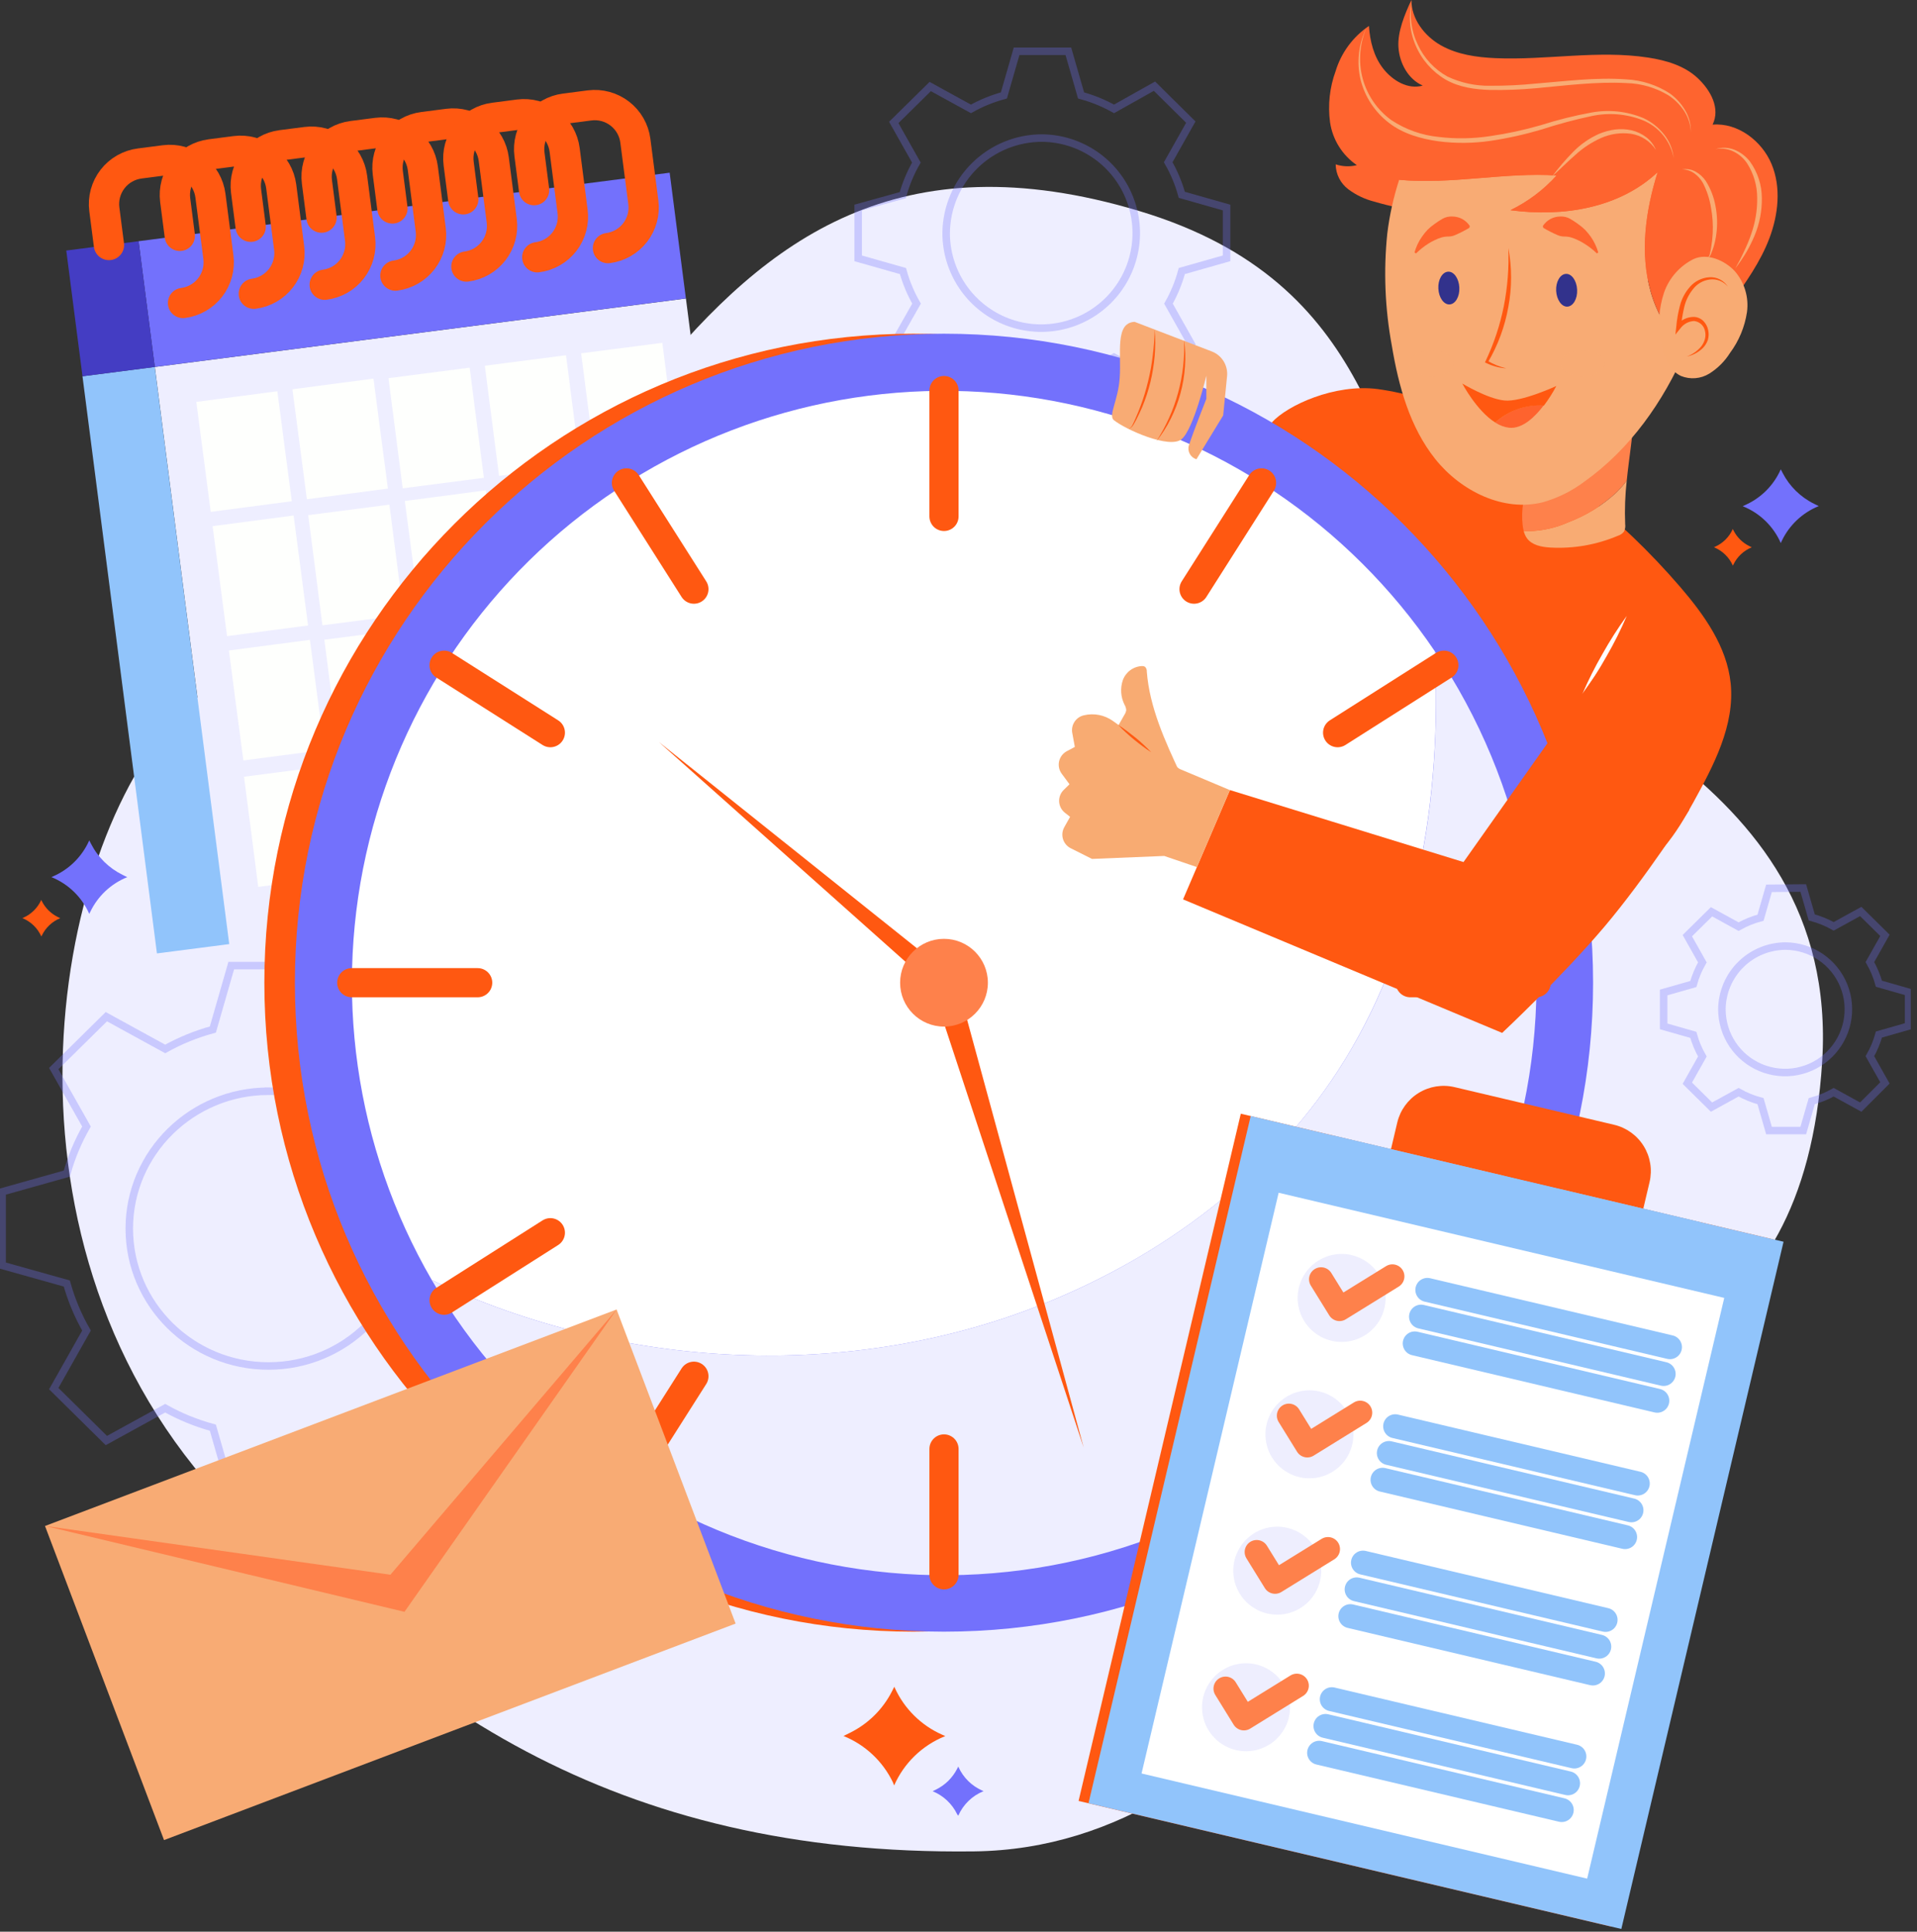 <svg width="255" height="257" viewBox="0 0 255 257" fill="none" xmlns="http://www.w3.org/2000/svg">
<rect x="0" y="0" width="255" height="257" fill="#333333" stroke="none"/>
<g clip-path="url(#clip0_2_4668)">
<path d="M27.209 196.849C-2.767 161.549 7.736 109.227 25.581 93.377C43.425 77.527 71.738 68.81 86.906 50.284C102.075 31.758 119.547 18.494 151.483 28.056C183.42 37.618 182.946 62.426 192.525 77.809C202.104 93.191 244.819 101.75 242.39 141.18C239.962 180.61 212.843 180.537 200.481 190.251C188.119 199.964 168.612 245.835 129.593 246.314C81.751 246.9 52.581 226.723 27.209 196.849Z" fill="#EEEEFF"/>
<g opacity="0.3">
<path d="M135.228 6.824L133.538 12.701C132.008 13.113 130.536 13.713 129.154 14.487L123.739 11.512L118.888 16.29L121.897 21.632C121.114 22.994 120.507 24.45 120.088 25.965L114.155 27.61V34.371L120.111 36.062C120.529 37.576 121.137 39.032 121.919 40.395L118.888 45.736L123.722 50.514L129.137 47.539C130.524 48.315 132.002 48.915 133.538 49.325L135.228 55.219H142.085L143.775 49.342C145.315 48.927 146.797 48.321 148.187 47.539L153.602 50.514L158.436 45.736L155.428 40.395C156.201 39.031 156.797 37.575 157.202 36.062L163.158 34.371V27.61L157.202 25.919C156.786 24.404 156.178 22.948 155.394 21.587L158.403 16.245L153.568 11.467L148.187 14.487C146.805 13.713 145.333 13.113 143.804 12.701L142.113 6.824H135.228ZM138.665 18.369C141.159 18.401 143.589 19.171 145.647 20.581C147.705 21.991 149.3 23.978 150.231 26.292C151.163 28.606 151.388 31.144 150.88 33.587C150.372 36.029 149.153 38.267 147.376 40.018C145.6 41.769 143.344 42.955 140.895 43.427C138.445 43.9 135.911 43.636 133.61 42.672C131.31 41.706 129.346 40.082 127.967 38.004C126.587 35.925 125.854 33.485 125.858 30.991C125.892 27.622 127.258 24.403 129.658 22.038C132.058 19.673 135.296 18.354 138.665 18.369Z" stroke="#7371FC" stroke-miterlimit="10"/>
</g>
<g opacity="0.3">
<path d="M235.313 118.184L234.187 122.094C233.167 122.366 232.187 122.765 231.268 123.283L227.667 121.305L224.45 124.483L226.45 128.039C225.931 128.945 225.526 129.912 225.245 130.918L221.3 132.045V136.552L225.245 137.679C225.526 138.685 225.931 139.653 226.45 140.559L224.45 144.114L227.667 147.292L231.268 145.314C232.187 145.832 233.167 146.231 234.187 146.503L235.313 150.413H239.872L240.999 146.503C242.017 146.229 242.998 145.83 243.917 145.314L247.518 147.292L250.735 144.074L248.735 140.519C249.253 139.613 249.656 138.646 249.935 137.64L253.879 136.513V132.005L249.935 130.878C249.656 129.873 249.253 128.906 248.735 127.999L250.735 124.444L247.518 121.266L243.917 123.244C242.998 122.728 242.017 122.328 240.999 122.055L239.872 118.145L235.313 118.184ZM237.567 125.869C239.226 125.891 240.842 126.402 242.211 127.339C243.581 128.276 244.642 129.597 245.262 131.136C245.883 132.675 246.034 134.363 245.698 135.988C245.361 137.612 244.551 139.101 243.371 140.267C242.19 141.433 240.691 142.223 239.062 142.539C237.433 142.855 235.748 142.683 234.217 142.043C232.686 141.403 231.378 140.325 230.458 138.944C229.539 137.563 229.048 135.941 229.048 134.282C229.067 132.034 229.977 129.886 231.579 128.309C233.18 126.732 235.342 125.854 237.59 125.869H237.567Z" stroke="#7371FC" stroke-miterlimit="10"/>
</g>
<g opacity="0.3">
<path d="M30.759 128.469L28.313 136.977C26.103 137.575 23.974 138.442 21.974 139.557L14.148 135.264L7.15 142.166L11.506 149.88C10.376 151.852 9.496 153.956 8.886 156.145L0.282 158.563V168.35L8.886 170.761C9.496 172.948 10.376 175.051 11.506 177.021L7.15 184.746L14.148 191.654L21.974 187.355C23.973 188.475 26.102 189.344 28.313 189.941L30.759 198.432H40.67L43.109 189.941C45.323 189.344 47.454 188.475 49.454 187.355L57.28 191.654L64.273 184.746L59.923 177.021C61.055 175.052 61.935 172.949 62.543 170.761L71.152 168.35V158.563L62.543 156.157C61.936 153.963 61.056 151.854 59.923 149.88L64.273 142.155L57.28 135.253L49.454 139.546C47.452 138.43 45.322 137.564 43.109 136.966L40.67 128.469H30.759ZM35.711 145.169C40.59 145.147 45.278 147.059 48.749 150.488C52.219 153.916 54.189 158.581 54.226 163.459C54.226 173.522 45.91 181.737 35.711 181.737C25.513 181.737 17.197 173.545 17.197 163.459C17.197 153.373 25.519 145.181 35.711 145.181V145.169Z" stroke="#7371FC" stroke-miterlimit="10"/>
</g>
<path d="M118.939 237.544C120.242 234.578 122.649 232.236 125.649 231.014L125.739 230.974L125.334 230.794C122.532 229.556 120.284 227.329 119.017 224.54L118.961 224.41L118.646 225.03C117.425 227.426 115.459 229.362 113.045 230.546L112.183 230.974H112.234C115.102 232.142 117.434 234.335 118.775 237.127L118.939 237.544Z" fill="#FF5811"/>
<path d="M127.469 241.567C128.116 240.088 129.315 238.919 130.81 238.311H130.856L130.653 238.22C129.252 237.601 128.129 236.488 127.497 235.093L127.469 235.031L127.311 235.341C126.694 236.539 125.706 237.506 124.494 238.096L124.06 238.311C125.494 238.895 126.659 239.991 127.328 241.387L127.469 241.567Z" fill="#7371FC"/>
<path d="M236.88 72.247C235.911 70.034 234.119 68.286 231.882 67.373L231.814 67.34L232.119 67.204C234.215 66.28 235.896 64.615 236.84 62.528L236.88 62.438L237.116 62.9C238.033 64.688 239.501 66.135 241.303 67.024L241.951 67.34H241.911C239.767 68.215 238.024 69.856 237.021 71.943L236.88 72.247Z" fill="#7371FC"/>
<path d="M230.507 75.256C230.02 74.15 229.124 73.275 228.005 72.816H227.972L228.124 72.748C229.171 72.286 230.012 71.453 230.485 70.41V70.359L230.603 70.59C231.058 71.486 231.791 72.21 232.693 72.653L233.02 72.816C231.948 73.252 231.077 74.072 230.575 75.115L230.507 75.256Z" fill="#FF5811"/>
<path d="M11.872 121.582C10.902 119.37 9.11 117.623 6.874 116.708H6.806L7.111 116.573C9.205 115.646 10.885 113.981 11.832 111.897L11.872 111.801L12.108 112.263C13.023 114.053 14.491 115.5 16.295 116.387L16.943 116.708H16.904C14.758 117.58 13.015 119.219 12.013 121.306L11.872 121.582Z" fill="#7371FC"/>
<path d="M5.499 124.592C5.01 123.489 4.114 122.617 2.998 122.158H2.964L3.116 122.09C4.162 121.626 5.002 120.794 5.477 119.752V119.707L5.589 119.938C6.05 120.832 6.784 121.555 7.685 122L8.012 122.158C6.94 122.597 6.068 123.418 5.567 124.463L5.499 124.592Z" fill="#FF5811"/>
<path d="M183.223 51.758C187.36 52.326 191.365 53.617 195.055 55.573C205.878 61.194 215.528 68.83 223.487 78.072C226.687 81.79 229.713 86.027 230.214 90.907C230.778 96.502 227.96 101.821 225.256 106.74C223.002 110.836 220.252 115.31 215.722 116.499C212.015 117.474 208.127 115.935 204.774 114.048C191.674 106.757 181.848 94.327 176.213 80.415C173.531 73.971 172.404 66.985 172.923 60.024C173.052 58.001 167.75 57.816 169.176 56.21C171.215 53.933 177.526 51.032 183.223 51.758Z" fill="#FF5811"/>
<path d="M216.393 63.922C215.965 64.511 215.486 65.062 214.962 65.567C213.129 67.258 210.988 68.582 208.657 69.466C206.97 70.225 205.147 70.634 203.298 70.666C203.091 70.665 202.884 70.651 202.678 70.627C202.76 70.983 202.909 71.319 203.118 71.619C203.8 72.543 205.068 72.779 206.211 72.847C209.297 73.022 212.382 72.484 215.226 71.275C215.548 71.177 215.83 70.98 216.032 70.711C216.18 70.399 216.231 70.05 216.179 69.709C216.102 67.777 216.174 65.843 216.393 63.922Z" fill="#F8AB73"/>
<path d="M208.657 69.467C210.988 68.583 213.129 67.259 214.962 65.568C215.486 65.063 215.965 64.512 216.393 63.923C216.708 60.801 217.244 57.725 217.407 54.547C214.201 53.792 209.028 57.116 206.797 59.218C203.918 61.922 202.109 65.895 202.538 69.822C202.565 70.094 202.612 70.363 202.678 70.628C202.884 70.652 203.091 70.665 203.298 70.667C205.147 70.635 206.97 70.226 208.657 69.467Z" fill="#FE814B"/>
<path d="M230.242 40.36C232.197 37.616 234.186 34.832 235.37 31.688C236.553 28.544 236.947 24.927 235.657 21.834C234.367 18.74 231.149 16.295 227.808 16.582C228.862 14.424 227.577 12.03 225.819 10.384C224.061 8.739 221.638 8.029 219.261 7.663C212.544 6.626 205.687 8.035 198.898 7.736C196.39 7.623 193.827 7.257 191.646 6.018C189.465 4.778 187.741 2.507 187.741 0C186.862 1.91 185.876 4.22 186.023 6.316C186.169 8.412 187.319 10.542 189.251 11.387C187.302 11.951 185.262 10.739 184 9.134C182.738 7.528 182.231 5.477 182.096 3.454C179.977 4.889 178.414 7.007 177.667 9.455C176.87 11.631 176.615 13.969 176.923 16.267C177.091 17.413 177.495 18.512 178.109 19.494C178.722 20.477 179.533 21.321 180.49 21.974C179.559 22.206 178.583 22.169 177.672 21.867C177.681 22.514 177.838 23.15 178.131 23.726C178.424 24.302 178.846 24.804 179.363 25.192C180.399 25.961 181.576 26.518 182.828 26.831C187.054 28.099 191.494 28.443 195.827 29.282C206.053 31.271 215.497 36.01 225.216 39.757C226.58 40.287 228.828 40.709 230.242 40.36Z" fill="#FE642F"/>
<path d="M219.576 38.831C218.111 33.636 218.889 28.047 220.506 22.902C215.395 27.714 207.879 28.897 200.92 27.973C203.245 26.841 205.33 25.273 207.062 23.353C200.148 22.902 193.015 24.587 186.119 23.917C185.36 26.25 184.829 28.653 184.535 31.089C184.025 36.064 184.23 41.087 185.144 46.004C186.04 51.379 187.533 56.839 190.936 61.093C194.339 65.347 200.025 68.175 205.304 66.801C207.262 66.237 209.101 65.32 210.73 64.096C216.832 59.769 221.267 53.436 224.253 46.539C222.023 44.442 220.406 41.777 219.576 38.831Z" fill="#F8AB74"/>
<path d="M207.062 23.337C205.33 25.256 203.245 26.825 200.92 27.957C207.879 28.898 215.395 27.715 220.506 22.886C218.889 28.03 218.111 33.62 219.576 38.815C220.404 41.767 222.021 44.438 224.253 46.539C224.629 45.645 224.993 44.742 225.346 43.829C226.89 39.932 227.75 35.798 227.887 31.608C227.921 27.427 226.89 23.156 224.478 19.747C221.098 14.935 215.3 12.282 209.513 11.194C206.69 10.591 203.778 10.53 200.932 11.014C197.173 11.758 192.057 13.871 189.618 17.032C188.08 19.121 186.902 21.452 186.13 23.928C193.015 24.57 200.149 22.886 207.062 23.337Z" fill="#FE642F"/>
<path d="M221.368 38.877C220.634 41.055 220.496 43.39 220.968 45.639C221.289 47.38 221.999 49.267 223.605 50.023C224.214 50.269 224.872 50.368 225.527 50.313C226.182 50.259 226.815 50.051 227.374 49.707C228.488 49.007 229.43 48.066 230.13 46.952C231.315 45.356 232.089 43.492 232.383 41.526C232.516 40.551 232.438 39.559 232.156 38.617C231.875 37.674 231.395 36.803 230.749 36.06C229.431 34.652 227.104 33.62 225.284 34.466C223.457 35.374 222.054 36.956 221.368 38.877Z" fill="#F8AB73"/>
<path d="M229.842 38.14C229.554 37.788 229.18 37.517 228.757 37.35C228.334 37.183 227.876 37.127 227.425 37.187C226.99 37.243 226.571 37.384 226.191 37.603C225.811 37.822 225.478 38.113 225.211 38.461C224.651 39.151 224.252 39.958 224.044 40.822C223.835 41.711 223.685 42.612 223.594 43.521L223.03 43.29C223.303 42.931 223.656 42.642 224.061 42.447C224.467 42.251 224.913 42.153 225.363 42.163C225.831 42.191 226.273 42.392 226.603 42.726C226.926 43.064 227.143 43.489 227.228 43.949C227.32 44.38 227.3 44.828 227.172 45.25C227.03 45.648 226.803 46.01 226.507 46.31C225.917 46.885 225.173 47.276 224.366 47.437C225.112 47.168 225.775 46.708 226.287 46.101C226.522 45.803 226.695 45.46 226.794 45.093C226.884 44.738 226.884 44.366 226.794 44.011C226.722 43.669 226.544 43.359 226.285 43.125C226.025 42.892 225.699 42.746 225.352 42.709C224.997 42.724 224.649 42.819 224.335 42.986C224.021 43.152 223.749 43.387 223.537 43.673L222.861 44.512L222.98 43.453C223.061 42.513 223.224 41.582 223.464 40.67C223.709 39.731 224.172 38.864 224.816 38.14C225.142 37.77 225.538 37.469 225.981 37.253C226.424 37.038 226.905 36.912 227.397 36.883C227.88 36.856 228.361 36.958 228.79 37.179C229.22 37.4 229.583 37.732 229.842 38.14Z" fill="#FF5811"/>
<path d="M200.639 32.996C201.129 35.587 201.129 38.248 200.639 40.839C200.177 43.44 199.255 45.938 197.917 48.215L197.844 47.978C198.229 48.214 198.632 48.419 199.05 48.592C199.475 48.761 199.912 48.898 200.357 49.004C199.894 48.979 199.435 48.904 198.988 48.778C198.535 48.659 198.095 48.494 197.675 48.288L197.528 48.215L197.607 48.051C198.717 45.719 199.535 43.259 200.041 40.727C200.537 38.181 200.737 35.587 200.639 32.996Z" fill="#FF5811"/>
<path d="M198.898 56.211C199.453 56.587 200.091 56.827 200.757 56.909C202.521 57.078 204.183 55.467 205.349 53.929C204.176 53.861 203.001 54.028 201.894 54.42C200.786 54.812 199.767 55.421 198.898 56.211Z" fill="#FE632E"/>
<path d="M200.098 53.281C197.844 53.05 194.514 51.027 194.514 51.027C194.514 51.027 196.418 54.656 198.898 56.211C199.772 55.423 200.796 54.818 201.907 54.431C203.019 54.044 204.197 53.883 205.372 53.957C205.992 53.136 206.544 52.265 207.023 51.354C207.023 51.354 202.346 53.529 200.098 53.281Z" fill="#FF5811"/>
<path d="M194.12 38.248C194.182 39.448 193.607 40.451 192.835 40.502C192.063 40.553 191.392 39.6 191.33 38.4C191.268 37.2 191.849 36.197 192.621 36.147C193.393 36.096 194.063 37.048 194.12 38.248Z" fill="#32328C"/>
<path d="M209.789 38.541C209.851 39.741 209.271 40.744 208.504 40.795C207.738 40.846 207.062 39.888 207 38.693C206.938 37.499 207.518 36.49 208.29 36.439C209.062 36.389 209.733 37.341 209.789 38.541Z" fill="#32328C"/>
<path d="M188.158 33.587C188.367 32.845 188.699 32.142 189.139 31.508C189.363 31.182 189.612 30.873 189.882 30.584C190.173 30.293 190.49 30.029 190.829 29.796C191.176 29.54 191.537 29.305 191.911 29.091C192.299 28.881 192.738 28.782 193.179 28.804C193.643 28.803 194.101 28.919 194.509 29.14C194.917 29.362 195.264 29.682 195.517 30.072L195.449 30.314C194.824 30.686 194.175 31.015 193.505 31.3C193.241 31.41 192.958 31.467 192.672 31.469C192.365 31.466 192.06 31.506 191.764 31.587C191.462 31.675 191.168 31.79 190.885 31.931C190.583 32.068 190.291 32.226 190.012 32.404C189.416 32.782 188.863 33.222 188.361 33.717L188.158 33.587Z" fill="#FE642E"/>
<path d="M212.42 33.717C211.906 33.219 211.339 32.779 210.73 32.404C210.451 32.226 210.159 32.068 209.857 31.931C209.575 31.79 209.281 31.675 208.978 31.587C208.684 31.506 208.381 31.466 208.076 31.469C207.788 31.467 207.503 31.409 207.237 31.3C206.567 31.015 205.918 30.686 205.293 30.314L205.225 30.072C205.477 29.683 205.822 29.364 206.228 29.143C206.635 28.922 207.09 28.805 207.552 28.804C207.993 28.782 208.432 28.881 208.82 29.091C209.194 29.305 209.555 29.54 209.902 29.796C210.241 30.03 210.56 30.294 210.854 30.584C211.131 30.872 211.385 31.181 211.615 31.508C212.054 32.143 212.387 32.845 212.601 33.587L212.42 33.717Z" fill="#FE642E"/>
<g style="mix-blend-mode:multiply" opacity="0.4">
<path d="M193.336 48.36C193.336 49.318 192.041 50.096 190.44 50.096C188.84 50.096 187.544 49.318 187.544 48.36C187.544 47.403 188.84 46.625 190.44 46.625C192.041 46.625 193.336 47.403 193.336 48.36Z" fill="#F8AB74"/>
</g>
<g style="mix-blend-mode:multiply" opacity="0.4">
<path d="M213.429 48.36C213.429 49.318 212.133 50.096 210.533 50.096C208.933 50.096 207.637 49.318 207.637 48.36C207.637 47.403 208.933 46.625 210.533 46.625C212.133 46.625 213.429 47.403 213.429 48.36Z" fill="#F8AB74"/>
</g>
<path d="M187.831 0.098C187.446 2.071 187.713 4.116 188.592 5.924C189.417 7.729 190.8 9.222 192.536 10.183C194.325 11.027 196.284 11.447 198.261 11.412C200.261 11.42 202.26 11.324 204.25 11.124C208.245 10.809 212.274 10.262 216.336 10.561C218.389 10.664 220.379 11.305 222.106 12.42C222.941 13.021 223.641 13.788 224.163 14.674C224.685 15.55 224.949 16.556 224.923 17.576C224.882 16.572 224.568 15.598 224.016 14.759C223.472 13.929 222.762 13.221 221.931 12.68C220.228 11.654 218.285 11.093 216.297 11.051C212.313 10.843 208.313 11.372 204.307 11.739C202.291 11.923 200.268 12 198.244 11.97C196.227 11.908 194.12 11.632 192.305 10.595C190.519 9.546 189.118 7.95 188.31 6.042C187.494 4.169 187.326 2.077 187.831 0.098Z" fill="#F8AB74"/>
<path d="M222.636 21.039C222.428 19.908 221.935 18.849 221.203 17.961C220.471 17.074 219.526 16.388 218.455 15.968C216.321 15.146 213.994 14.96 211.756 15.432C209.505 15.909 207.282 16.505 205.096 17.219C202.869 17.882 200.598 18.389 198.3 18.734C195.985 19.076 193.634 19.097 191.314 18.796C189.015 18.464 186.665 17.816 184.772 16.357C182.883 14.915 181.543 12.872 180.974 10.564C180.441 8.274 180.714 5.87 181.746 3.758C180.839 5.884 180.673 8.253 181.273 10.485C181.877 12.689 183.212 14.623 185.059 15.968C186.953 17.227 189.128 18.002 191.393 18.222C193.662 18.494 195.957 18.456 198.216 18.109C200.488 17.783 202.734 17.299 204.938 16.661C207.154 15.955 209.412 15.39 211.699 14.97C214.023 14.543 216.421 14.8 218.602 15.709C219.669 16.206 220.607 16.945 221.34 17.867C222.074 18.774 222.525 19.877 222.636 21.039Z" fill="#F8AB74"/>
<path d="M220.275 19.952C219.903 19.375 219.412 18.883 218.835 18.511C218.258 18.139 217.607 17.895 216.928 17.794C215.586 17.614 214.221 17.809 212.984 18.358C211.726 18.919 210.567 19.68 209.552 20.611C208.504 21.524 207.507 22.527 206.465 23.474C207.307 22.337 208.228 21.26 209.22 20.251C210.223 19.211 211.419 18.377 212.742 17.794C213.417 17.517 214.125 17.327 214.849 17.231C215.58 17.142 216.321 17.178 217.041 17.338C217.756 17.505 218.426 17.824 219.007 18.273C219.567 18.715 220.003 19.293 220.275 19.952Z" fill="#F8AB74"/>
<path d="M228.197 19.835C229.022 19.574 229.911 19.606 230.716 19.925C231.53 20.255 232.241 20.796 232.778 21.491C233.806 22.908 234.36 24.614 234.361 26.365C234.383 28.086 234.049 29.793 233.381 31.38C233.055 32.155 232.679 32.908 232.254 33.633C231.818 34.354 231.342 35.05 230.828 35.718C231.228 34.974 231.64 34.248 231.983 33.464C232.35 32.719 232.668 31.951 232.936 31.166C233.489 29.617 233.762 27.982 233.741 26.337C233.745 24.706 233.279 23.108 232.4 21.733C231.951 21.06 231.331 20.517 230.603 20.161C229.857 19.795 229.013 19.681 228.197 19.835Z" fill="#F8AB74"/>
<path d="M223.768 22.537C224.374 22.431 224.998 22.534 225.538 22.83C226.086 23.133 226.555 23.562 226.907 24.08C227.556 25.111 227.996 26.26 228.203 27.461C228.432 28.653 228.47 29.874 228.315 31.078C228.242 31.676 228.118 32.266 227.943 32.842C227.848 33.129 227.752 33.406 227.639 33.687C227.592 33.834 227.524 33.972 227.436 34.099C227.346 34.217 227.177 34.341 227.031 34.256C227.188 34.301 227.296 34.166 227.357 34.048C227.418 33.918 227.458 33.779 227.476 33.636C227.543 33.349 227.594 33.073 227.639 32.769C227.738 32.195 227.8 31.615 227.825 31.033C227.885 29.877 227.805 28.717 227.588 27.579C227.405 26.441 227.04 25.34 226.507 24.317C226.227 23.823 225.843 23.395 225.38 23.066C224.91 22.728 224.347 22.543 223.768 22.537Z" fill="#F8AB74"/>
<path d="M91.24 39.712L20.594 48.824L30.499 125.612L101.145 116.499L91.24 39.712Z" fill="#EEEEFF"/>
<path d="M89.079 22.977L18.433 32.09L20.591 48.821L91.237 39.708L89.079 22.977Z" fill="#7371FC"/>
<path d="M20.588 48.818L10.971 50.059L20.876 126.846L30.493 125.605L20.588 48.818Z" fill="#91C4FB"/>
<path d="M18.434 32.092L8.816 33.332L10.975 50.063L20.592 48.823L18.434 32.092Z" fill="#443DC3"/>
<path d="M36.891 52.054L26.114 53.469L28.035 68.1L38.812 66.685L36.891 52.054Z" fill="#FEFFFD"/>
<path d="M49.677 50.374L38.9 51.789L40.821 66.421L51.598 65.005L49.677 50.374Z" fill="#FEFFFD"/>
<path d="M62.472 48.916L51.676 50.309L53.567 64.966L64.363 63.574L62.472 48.916Z" fill="#FEFFFD"/>
<path d="M75.29 47.264L64.493 48.656L66.384 63.314L77.18 61.922L75.29 47.264Z" fill="#FEFFFD"/>
<path d="M88.101 45.611L77.305 47.004L79.195 61.662L89.992 60.269L88.101 45.611Z" fill="#FEFFFD"/>
<path d="M39.058 68.585L28.281 70L30.202 84.632L40.979 83.216L39.058 68.585Z" fill="#FEFFFD"/>
<path d="M51.797 67.142L41.001 68.535L42.892 83.193L53.688 81.8L51.797 67.142Z" fill="#FEFFFD"/>
<path d="M64.628 65.237L53.851 66.652L55.773 81.284L66.55 79.869L64.628 65.237Z" fill="#FEFFFD"/>
<path d="M77.426 63.838L66.63 65.231L68.52 79.888L79.317 78.496L77.426 63.838Z" fill="#FEFFFD"/>
<path d="M90.205 61.886L79.428 63.301L81.35 77.932L92.126 76.517L90.205 61.886Z" fill="#FEFFFD"/>
<path d="M41.225 85.128L30.448 86.543L32.37 101.174L43.147 99.759L41.225 85.128Z" fill="#FEFFFD"/>
<path d="M53.939 83.717L43.143 85.109L45.033 99.767L55.83 98.375L53.939 83.717Z" fill="#FEFFFD"/>
<path d="M66.751 82.061L55.955 83.453L57.845 98.111L68.642 96.718L66.751 82.061Z" fill="#FEFFFD"/>
<path d="M79.562 80.408L68.766 81.801L70.656 96.459L81.453 95.066L79.562 80.408Z" fill="#FEFFFD"/>
<path d="M92.374 78.76L81.578 80.152L83.468 94.81L94.265 93.418L92.374 78.76Z" fill="#FEFFFD"/>
<path d="M43.258 101.943L32.462 103.336L34.353 117.994L45.149 116.601L43.258 101.943Z" fill="#FEFFFD"/>
<path d="M56.075 100.283L45.279 101.676L47.17 116.334L57.966 114.941L56.075 100.283Z" fill="#FEFFFD"/>
<path d="M68.887 98.635L58.091 100.027L59.981 114.685L70.778 113.293L68.887 98.635Z" fill="#FEFFFD"/>
<path d="M81.699 96.982L70.903 98.375L72.793 113.033L83.59 111.64L81.699 96.982Z" fill="#FEFFFD"/>
<path d="M94.51 95.326L83.714 96.719L85.605 111.377L96.401 109.984L94.51 95.326Z" fill="#FEFFFD"/>
<path d="M14.492 32.596L13.878 27.846C13.786 27.136 13.835 26.415 14.023 25.724C14.211 25.033 14.533 24.386 14.971 23.82C15.409 23.253 15.954 22.779 16.576 22.424C17.198 22.069 17.884 21.84 18.594 21.75L21.896 21.322C23.328 21.138 24.774 21.53 25.918 22.413C27.061 23.295 27.807 24.595 27.992 26.026L29.052 34.219C29.235 35.651 28.843 37.096 27.96 38.239C27.078 39.381 25.778 40.126 24.347 40.31" stroke="#FF5811" stroke-width="4.03" stroke-linecap="round" stroke-linejoin="round"/>
<path d="M23.918 31.378L23.304 26.628C23.121 25.196 23.513 23.749 24.395 22.606C25.277 21.463 26.577 20.717 28.009 20.531L31.311 20.103C32.74 19.919 34.185 20.309 35.327 21.188C36.47 22.067 37.218 23.362 37.407 24.791L38.461 32.984C38.646 34.415 38.255 35.862 37.374 37.005C36.493 38.148 35.194 38.895 33.762 39.08" stroke="#FF5811" stroke-width="4.03" stroke-linecap="round" stroke-linejoin="round"/>
<path d="M33.345 30.167L32.731 25.412C32.547 23.98 32.94 22.533 33.822 21.39C34.704 20.247 36.004 19.501 37.436 19.315L40.737 18.893C42.169 18.707 43.616 19.098 44.759 19.98C45.902 20.861 46.649 22.16 46.834 23.592L47.893 31.784C47.986 32.493 47.938 33.214 47.751 33.904C47.565 34.594 47.245 35.241 46.808 35.807C46.372 36.374 45.828 36.848 45.208 37.204C44.587 37.56 43.903 37.79 43.194 37.881" stroke="#FF5811" stroke-width="4.03" stroke-linecap="round" stroke-linejoin="round"/>
<path d="M42.771 28.952L42.157 24.196C41.974 22.765 42.365 21.319 43.246 20.176C44.127 19.033 45.425 18.287 46.856 18.1L50.147 17.677C51.578 17.493 53.024 17.885 54.167 18.766C55.31 19.647 56.057 20.945 56.243 22.376L57.297 30.569C57.483 32.001 57.092 33.447 56.21 34.59C55.329 35.734 54.03 36.48 52.598 36.665" stroke="#FF5811" stroke-width="4.03" stroke-linecap="round" stroke-linejoin="round"/>
<path d="M52.198 27.732L51.584 22.977C51.403 21.549 51.797 20.107 52.678 18.968C53.559 17.83 54.855 17.087 56.283 16.903L59.59 16.475C60.299 16.383 61.019 16.432 61.708 16.618C62.398 16.805 63.044 17.126 63.61 17.562C64.175 17.998 64.65 18.542 65.005 19.162C65.36 19.782 65.59 20.465 65.681 21.174L66.741 29.366C66.926 30.798 66.535 32.245 65.654 33.388C64.772 34.531 63.473 35.278 62.041 35.463" stroke="#FF5811" stroke-width="4.03" stroke-linecap="round" stroke-linejoin="round"/>
<path d="M61.624 26.515L61.01 21.759C60.919 21.051 60.967 20.331 61.154 19.642C61.341 18.952 61.661 18.306 62.098 17.74C62.534 17.174 63.078 16.7 63.697 16.345C64.317 15.989 65.001 15.76 65.71 15.668L69.017 15.24C69.725 15.149 70.445 15.197 71.135 15.384C71.824 15.57 72.471 15.891 73.036 16.328C73.602 16.764 74.076 17.308 74.431 17.927C74.787 18.547 75.017 19.231 75.108 19.939L76.167 28.138C76.259 28.846 76.21 29.566 76.023 30.256C75.837 30.945 75.516 31.591 75.08 32.157C74.643 32.723 74.1 33.197 73.48 33.552C72.86 33.908 72.177 34.138 71.468 34.228" stroke="#FF5811" stroke-width="4.03" stroke-linecap="round" stroke-linejoin="round"/>
<path d="M71.045 25.298L70.431 20.548C70.339 19.839 70.387 19.119 70.573 18.428C70.759 17.738 71.08 17.091 71.516 16.525C71.953 15.959 72.497 15.484 73.117 15.128C73.737 14.773 74.421 14.543 75.13 14.451L78.438 14.023C79.868 13.843 81.311 14.237 82.45 15.119C83.59 16.001 84.333 17.299 84.517 18.728L85.577 26.921C85.76 28.352 85.368 29.798 84.486 30.94C83.603 32.083 82.303 32.828 80.872 33.011" stroke="#FF5811" stroke-width="4.03" stroke-linecap="round" stroke-linejoin="round"/>
<path d="M121.508 217.084C169.194 217.084 207.851 178.427 207.851 130.741C207.851 83.055 169.194 44.398 121.508 44.398C73.822 44.398 35.165 83.055 35.165 130.741C35.165 178.427 73.822 217.084 121.508 217.084Z" fill="#FF5811"/>
<path d="M125.57 217.084C173.256 217.084 211.913 178.427 211.913 130.741C211.913 83.055 173.256 44.398 125.57 44.398C77.884 44.398 39.227 83.055 39.227 130.741C39.227 178.427 77.884 217.084 125.57 217.084Z" fill="#7371FC"/>
<path d="M139.031 173.374C154.616 167.086 168.759 156.628 177.909 142.553C188.564 126.213 191.781 106.38 190.868 86.659C179.429 69.739 161.866 57.922 141.882 53.701C121.899 49.48 101.057 53.184 83.752 64.032C66.447 74.88 54.03 92.025 49.121 111.851C44.212 131.676 47.194 152.634 57.438 170.303C82.72 182.26 113.022 183.866 139.031 173.374Z" fill="white"/>
<path d="M190.869 86.66C191.804 106.381 188.587 126.209 177.909 142.554C168.736 156.641 154.594 167.087 139.031 173.375C113.022 183.866 82.72 182.261 57.438 170.304C62.742 179.453 69.834 187.441 78.291 193.791C86.748 200.141 96.397 204.724 106.662 207.266C116.928 209.808 127.6 210.257 138.043 208.587C148.486 206.916 158.485 203.16 167.446 197.543C176.406 191.926 184.144 184.563 190.199 175.891C196.253 167.22 200.499 157.419 202.685 147.072C204.871 136.724 204.951 126.043 202.921 115.664C200.891 105.285 196.792 95.421 190.869 86.66Z" fill="#EEEEFF"/>
<path d="M124.708 131.758L87.65 98.723L126.427 129.724L124.708 131.758Z" fill="#FF5811"/>
<path d="M127.047 129.809L144.153 192.599L124.094 131.674L127.047 129.809Z" fill="#FF5811"/>
<path d="M125.57 136.581C128.794 136.581 131.408 133.967 131.408 130.744C131.408 127.52 128.794 124.906 125.57 124.906C122.346 124.906 119.733 127.52 119.733 130.744C119.733 133.967 122.346 136.581 125.57 136.581Z" fill="#FE814B"/>
<path d="M125.57 51.961V68.707" stroke="#FF5811" stroke-width="3.88" stroke-linecap="round" stroke-linejoin="round"/>
<path d="M125.57 192.773V209.519" stroke="#FF5811" stroke-width="3.88" stroke-linecap="round" stroke-linejoin="round"/>
<path d="M204.346 130.742H187.6" stroke="#FF5811" stroke-width="3.88" stroke-linecap="round" stroke-linejoin="round"/>
<path d="M63.54 130.742H46.789" stroke="#FF5811" stroke-width="3.88" stroke-linecap="round" stroke-linejoin="round"/>
<path d="M59.072 88.5L73.209 97.476" stroke="#FF5811" stroke-width="3.88" stroke-linecap="round" stroke-linejoin="round"/>
<path d="M177.932 164.004L192.063 172.985" stroke="#FF5811" stroke-width="3.88" stroke-linecap="round" stroke-linejoin="round"/>
<path d="M167.812 64.246L158.831 78.383" stroke="#FF5811" stroke-width="3.88" stroke-linecap="round" stroke-linejoin="round"/>
<path d="M92.304 183.098L83.329 197.235" stroke="#FF5811" stroke-width="3.88" stroke-linecap="round" stroke-linejoin="round"/>
<path d="M192.063 88.5L177.932 97.476" stroke="#FF5811" stroke-width="3.88" stroke-linecap="round" stroke-linejoin="round"/>
<path d="M73.209 164.004L59.072 172.985" stroke="#FF5811" stroke-width="3.88" stroke-linecap="round" stroke-linejoin="round"/>
<path d="M83.329 64.246L92.304 78.383" stroke="#FF5811" stroke-width="3.88" stroke-linecap="round" stroke-linejoin="round"/>
<path d="M158.831 183.098L167.812 197.235" stroke="#FF5811" stroke-width="3.88" stroke-linecap="round" stroke-linejoin="round"/>
<path d="M82.019 174.218L5.987 203.023L21.82 244.812L97.852 216.006L82.019 174.218Z" fill="#F8AB74"/>
<path d="M51.933 209.507L6.001 203.016L53.804 214.443L82.033 174.207L51.933 209.507Z" fill="#FE814B"/>
<path d="M235.929 164.901L165.051 148.172L143.471 239.604L214.35 256.332L235.929 164.901Z" fill="#FF5811"/>
<path d="M237.249 165.205L166.37 148.477L144.79 239.908L215.669 256.637L237.249 165.205Z" fill="#91C4FB"/>
<path d="M229.36 172.678L170.086 158.688L151.85 235.949L211.125 249.939L229.36 172.678Z" fill="white"/>
<path d="M193.49 144.636L214.712 149.645C216.348 150.031 217.764 151.051 218.648 152.481C219.532 153.911 219.811 155.634 219.425 157.27L218.59 160.807L185.029 152.886L185.864 149.349C186.25 147.713 187.271 146.297 188.701 145.413C190.131 144.529 191.853 144.25 193.49 144.636Z" fill="#FF5811"/>
<path d="M184.163 174.027C183.898 175.154 183.303 176.177 182.456 176.966C181.609 177.755 180.547 178.275 179.404 178.461C178.262 178.646 177.09 178.489 176.036 178.009C174.983 177.528 174.096 176.746 173.487 175.761C172.878 174.777 172.575 173.634 172.615 172.477C172.656 171.32 173.039 170.201 173.715 169.261C174.392 168.322 175.332 167.604 176.416 167.199C177.501 166.793 178.681 166.719 179.808 166.984C181.319 167.342 182.626 168.284 183.443 169.605C184.26 170.925 184.519 172.516 184.163 174.027Z" fill="#EEEEFE"/>
<path d="M175.729 170.201L178.18 174.162L185.217 169.812" stroke="#FE814B" stroke-width="3.2" stroke-linecap="round" stroke-linejoin="round"/>
<path d="M189.871 171.617L222.134 179.229" stroke="#91C4FB" stroke-width="3.2" stroke-linecap="round" stroke-linejoin="round"/>
<path d="M189.032 175.176L221.295 182.794" stroke="#91C4FB" stroke-width="3.2" stroke-linecap="round" stroke-linejoin="round"/>
<path d="M188.192 178.738L220.45 186.356" stroke="#91C4FB" stroke-width="3.2" stroke-linecap="round" stroke-linejoin="round"/>
<path d="M179.881 192.172C179.615 193.299 179.021 194.321 178.174 195.11C177.327 195.899 176.265 196.42 175.122 196.605C173.979 196.791 172.807 196.634 171.754 196.153C170.701 195.673 169.813 194.891 169.204 193.906C168.596 192.921 168.292 191.778 168.333 190.621C168.374 189.464 168.757 188.345 169.433 187.406C170.11 186.466 171.05 185.748 172.134 185.343C173.219 184.938 174.399 184.863 175.526 185.129C176.274 185.305 176.981 185.627 177.605 186.076C178.229 186.526 178.758 187.094 179.163 187.748C179.567 188.402 179.839 189.129 179.962 189.888C180.085 190.647 180.058 191.423 179.881 192.172Z" fill="#EEEEFE"/>
<path d="M171.446 188.344L173.897 192.305L180.935 187.949" stroke="#FE814B" stroke-width="3.2" stroke-linecap="round" stroke-linejoin="round"/>
<path d="M185.589 189.758L217.852 197.37" stroke="#91C4FB" stroke-width="3.2" stroke-linecap="round" stroke-linejoin="round"/>
<path d="M184.749 193.32L217.012 200.933" stroke="#91C4FB" stroke-width="3.2" stroke-linecap="round" stroke-linejoin="round"/>
<path d="M183.91 196.879L216.167 204.497" stroke="#91C4FB" stroke-width="3.2" stroke-linecap="round" stroke-linejoin="round"/>
<path d="M175.599 210.312C175.333 211.439 174.739 212.462 173.892 213.251C173.045 214.04 171.983 214.56 170.84 214.746C169.697 214.932 168.525 214.774 167.472 214.294C166.418 213.813 165.531 213.031 164.922 212.047C164.313 211.062 164.01 209.919 164.051 208.762C164.091 207.605 164.474 206.486 165.151 205.546C165.827 204.607 166.767 203.889 167.852 203.484C168.936 203.078 170.117 203.004 171.244 203.269C171.992 203.446 172.699 203.768 173.323 204.217C173.947 204.666 174.476 205.234 174.88 205.888C175.285 206.542 175.557 207.27 175.68 208.029C175.803 208.788 175.776 209.564 175.599 210.312Z" fill="#EEEEFE"/>
<path d="M167.164 206.488L169.61 210.444L176.647 206.094" stroke="#FE814B" stroke-width="3.2" stroke-linecap="round" stroke-linejoin="round"/>
<path d="M181.307 207.902L213.57 215.515" stroke="#91C4FB" stroke-width="3.2" stroke-linecap="round" stroke-linejoin="round"/>
<path d="M180.467 211.461L212.73 219.073" stroke="#91C4FB" stroke-width="3.2" stroke-linecap="round" stroke-linejoin="round"/>
<path d="M179.628 215.023L211.885 222.641" stroke="#91C4FB" stroke-width="3.2" stroke-linecap="round" stroke-linejoin="round"/>
<g style="mix-blend-mode:multiply">
<path d="M177.456 151.098L226.152 162.591L225.483 165.426C225.327 166.088 224.914 166.661 224.336 167.018C223.757 167.376 223.061 167.489 222.399 167.332L178.693 157.017C178.031 156.861 177.459 156.448 177.101 155.87C176.744 155.291 176.63 154.595 176.787 153.933L177.456 151.098Z" fill="#91C4FB"/>
</g>
<path d="M171.446 228.485C171.18 229.612 170.586 230.635 169.738 231.424C168.891 232.213 167.828 232.733 166.685 232.918C165.542 233.103 164.37 232.946 163.317 232.464C162.264 231.983 161.377 231.201 160.768 230.216C160.16 229.23 159.857 228.087 159.899 226.93C159.94 225.773 160.324 224.654 161.001 223.715C161.679 222.775 162.619 222.058 163.704 221.654C164.789 221.249 165.97 221.176 167.097 221.442C168.607 221.8 169.914 222.742 170.73 224.063C171.546 225.384 171.803 226.975 171.446 228.485Z" fill="#EEEEFE"/>
<path d="M163.017 224.658L165.463 228.619L172.5 224.27" stroke="#FE814B" stroke-width="3.2" stroke-linecap="round" stroke-linejoin="round"/>
<path d="M177.16 226.074L209.417 233.686" stroke="#91C4FB" stroke-width="3.2" stroke-linecap="round" stroke-linejoin="round"/>
<path d="M176.32 229.633L208.578 237.251" stroke="#91C4FB" stroke-width="3.2" stroke-linecap="round" stroke-linejoin="round"/>
<path d="M175.475 233.199L207.738 240.811" stroke="#91C4FB" stroke-width="3.2" stroke-linecap="round" stroke-linejoin="round"/>
<path d="M216.393 81.938C215.605 83.781 214.707 85.576 213.705 87.313C212.726 89.066 211.644 90.759 210.465 92.384C211.255 90.54 212.155 88.745 213.159 87.008C214.138 85.257 215.218 83.564 216.393 81.938Z" fill="white"/>
<path d="M224.698 107.766C224.698 107.766 219.013 116.686 213.384 123.334C207.755 129.983 199.816 137.421 199.816 137.421L157.371 119.655L163.603 105.113L194.677 114.691L212.584 89.336L224.698 107.766Z" fill="#FF5811"/>
<path d="M156.909 102.301L163.603 105.118L159.214 115.361L154.864 113.88L145.257 114.274L142.44 112.86C142.193 112.738 141.973 112.566 141.794 112.356C141.615 112.146 141.481 111.901 141.4 111.637C141.32 111.373 141.294 111.096 141.324 110.822C141.355 110.547 141.441 110.282 141.578 110.042L142.344 108.673L141.662 108.138C141.434 107.96 141.246 107.734 141.112 107.477C140.978 107.22 140.901 106.937 140.886 106.647C140.871 106.357 140.919 106.068 141.025 105.798C141.132 105.529 141.296 105.285 141.505 105.084L142.265 104.34L141.229 102.937C141.055 102.702 140.934 102.431 140.874 102.145C140.815 101.858 140.818 101.562 140.884 101.276C140.95 100.991 141.077 100.723 141.256 100.491C141.435 100.26 141.662 100.07 141.922 99.934L142.975 99.371L142.632 97.506C142.539 96.997 142.645 96.472 142.927 96.039C143.208 95.605 143.645 95.295 144.147 95.173C144.816 95.008 145.513 94.991 146.189 95.122C146.865 95.254 147.505 95.531 148.063 95.934L156.909 102.301Z" fill="#F8AB72"/>
<path d="M157.028 102.988C154.988 98.626 152.92 94.147 152.548 89.346C152.557 89.23 152.54 89.112 152.499 89.002C152.458 88.892 152.394 88.793 152.312 88.71C152.192 88.641 152.055 88.608 151.917 88.614C151.353 88.638 150.809 88.829 150.353 89.163C149.898 89.498 149.552 89.959 149.359 90.49C149.177 91.025 149.104 91.59 149.144 92.153C149.183 92.716 149.335 93.266 149.59 93.769C149.719 93.983 149.795 94.225 149.81 94.474C149.783 94.688 149.705 94.892 149.585 95.071C149.23 95.691 148.88 96.316 148.525 96.942C150.759 99.691 153.698 101.781 157.028 102.988Z" fill="#F8AB72"/>
<path d="M153.14 100.086C152.734 99.832 152.351 99.556 151.974 99.275C151.596 98.993 151.23 98.711 150.847 98.396C150.464 98.08 150.125 97.787 149.782 97.466C149.438 97.145 149.094 96.824 148.773 96.469C149.179 96.722 149.562 96.998 149.94 97.28C150.317 97.562 150.683 97.844 151.066 98.153C151.45 98.463 151.788 98.762 152.131 99.089C152.475 99.416 152.819 99.731 153.14 100.086Z" fill="#FF5811"/>
<path d="M150.931 42.82L161.209 46.764C161.856 47.017 162.404 47.473 162.768 48.065C163.132 48.657 163.293 49.352 163.226 50.044L162.707 55.273L159.152 61.099C158.948 61.039 158.759 60.935 158.598 60.796C158.438 60.657 158.309 60.485 158.22 60.292C158.131 60.098 158.085 59.888 158.085 59.676C158.084 59.463 158.129 59.253 158.217 59.059C158.741 57.425 160.47 53.058 160.47 53.058V49.982C160.47 49.982 158.78 57.109 157.174 58.434C155.568 59.758 149.754 57.171 148.159 55.892C147.393 55.267 148.756 53.25 148.942 50.258C149.179 47.074 148.277 42.933 150.931 42.82Z" fill="#F8AB74"/>
<path d="M157.507 45.199C157.676 46.386 157.715 47.587 157.625 48.783C157.46 51.185 156.823 53.53 155.749 55.685C155.218 56.758 154.574 57.77 153.827 58.705C154.467 57.706 155.032 56.661 155.518 55.578C156.007 54.501 156.407 53.385 156.712 52.242C157.027 51.101 157.249 49.937 157.377 48.76C157.508 47.578 157.551 46.388 157.507 45.199Z" fill="#FF5811"/>
<path d="M153.596 43.848C153.695 45.014 153.695 46.186 153.596 47.352C153.493 48.52 153.305 49.678 153.033 50.818C152.755 51.956 152.389 53.071 151.94 54.153C151.707 54.694 151.459 55.224 151.196 55.742C151.055 56.001 150.926 56.26 150.768 56.514C150.625 56.773 150.396 56.972 150.12 57.078C150.374 56.943 150.574 56.724 150.683 56.458C150.819 56.204 150.926 55.928 151.044 55.669C151.281 55.139 151.5 54.598 151.703 54.052C152.112 52.968 152.45 51.86 152.717 50.733C152.998 49.608 153.205 48.465 153.337 47.313C153.483 46.163 153.569 45.006 153.596 43.848Z" fill="#FF5811"/>
</g>
<defs>
<clipPath id="clip0_2_4668">
<rect width="254.178" height="256.646" fill="white"/>
</clipPath>
</defs>
</svg>
